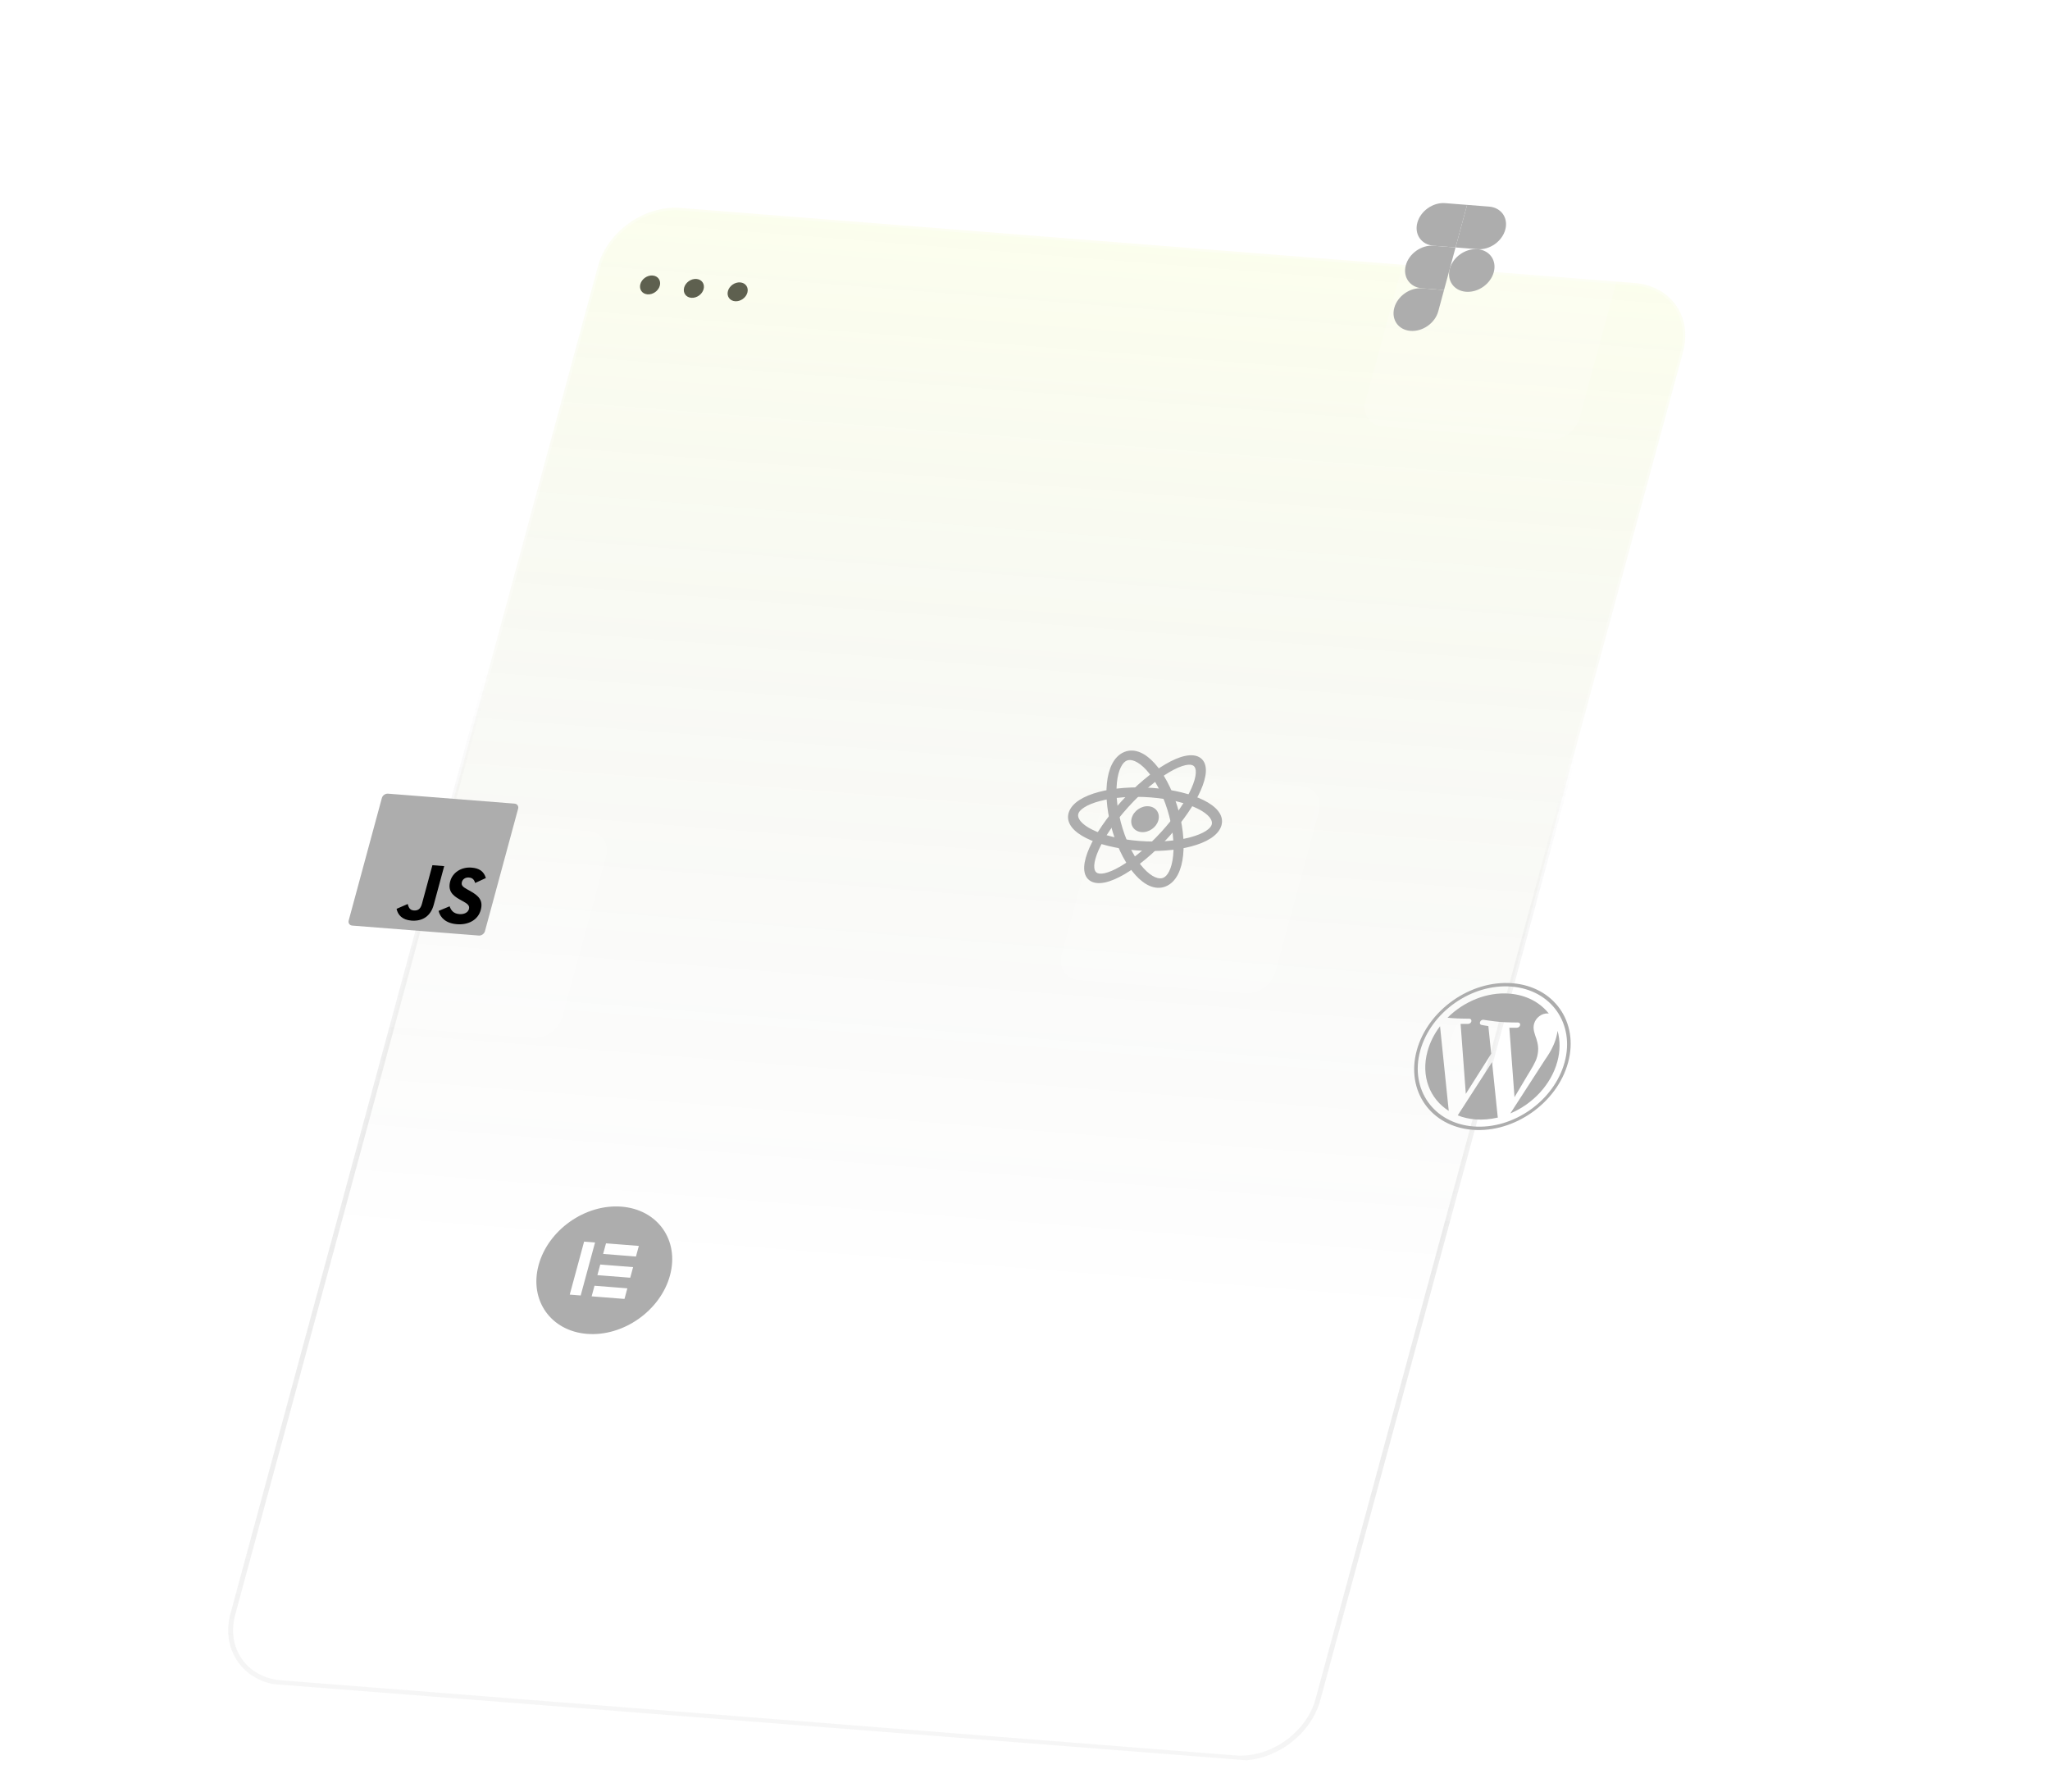 <svg width="420" height="367" viewBox="0 0 420 367" fill="none" xmlns="http://www.w3.org/2000/svg">
<g clip-path="url(#clip0_85_15)">
<path d="M334.89 57.975L139.494 42.597C132.062 42.013 124.455 47.372 122.506 54.569L47.712 330.616C45.762 337.812 50.207 344.12 57.64 344.705L253.036 360.083C260.469 360.668 268.075 355.308 270.025 348.112L344.818 72.065C346.768 64.868 342.323 58.56 334.89 57.975Z" fill="url(#paint0_linear_85_15)" stroke="url(#paint1_linear_85_15)"/>
<path d="M118.689 70.534L340.005 87.951" stroke="white" stroke-opacity="0.07"/>
<path d="M132.663 60.297C133.764 60.383 134.891 59.589 135.179 58.523C135.468 57.457 134.81 56.523 133.709 56.436C132.607 56.349 131.481 57.143 131.192 58.209C130.903 59.276 131.561 60.21 132.663 60.297Z" fill="#5E604F"/>
<path d="M141.635 61.003C142.736 61.09 143.863 60.296 144.152 59.23C144.441 58.163 143.782 57.229 142.681 57.142C141.58 57.056 140.453 57.849 140.164 58.916C139.875 59.982 140.534 60.916 141.635 61.003Z" fill="#5E604F"/>
<path d="M150.607 61.709C151.708 61.796 152.835 61.002 153.124 59.936C153.413 58.87 152.754 57.935 151.653 57.848C150.552 57.762 149.425 58.556 149.136 59.622C148.847 60.688 149.506 61.622 150.607 61.709Z" fill="#5E604F"/>
<g filter="url(#filter0_d_85_15)">
<path d="M279.652 36.377C280.374 33.712 283.191 31.727 285.944 31.943L319.839 34.611C322.592 34.828 324.238 37.164 323.516 39.829L314.625 72.646C313.902 75.311 311.085 77.296 308.332 77.08L274.437 74.412C271.685 74.195 270.038 71.859 270.76 69.194L279.652 36.377Z" fill="white" fill-opacity="0.15"/>
<mask id="mask0_85_15" style="mask-type:luminance" maskUnits="userSpaceOnUse" x="269" y="30" width="56" height="49">
<path d="M279.652 36.377C280.374 33.712 283.191 31.727 285.944 31.943L319.839 34.611C322.592 34.828 324.238 37.164 323.516 39.829L314.625 72.646C313.902 75.311 311.085 77.296 308.332 77.08L274.437 74.412C271.685 74.195 270.038 71.859 270.76 69.194L279.652 36.377Z" stroke="white" stroke-opacity="0.07" stroke-width="2"/>
</mask>
<g mask="url(#mask0_85_15)">
<path d="M279.652 36.377C280.374 33.712 283.191 31.727 285.944 31.943L319.839 34.611C322.592 34.828 324.238 37.164 323.516 39.829L314.625 72.646C313.902 75.311 311.085 77.296 308.332 77.08L274.437 74.412C271.685 74.195 270.038 71.859 270.76 69.194L279.652 36.377Z" stroke="white" stroke-opacity="0.07" stroke-width="2"/>
</g>
</g>
<path d="M288.981 67.78C291.467 67.976 294.014 66.18 294.666 63.773L295.848 59.412L291.344 59.057C288.857 58.862 286.31 60.657 285.657 63.064C285.005 65.472 286.493 67.584 288.981 67.78Z" fill="#ADADAD"/>
<path d="M288.021 54.342C288.673 51.934 291.22 50.139 293.707 50.335L298.211 50.689L295.848 59.412L291.344 59.057C288.857 58.862 287.368 56.749 288.021 54.342Z" fill="#ADADAD"/>
<path d="M290.384 45.619C291.036 43.212 293.583 41.417 296.071 41.612L300.575 41.967L298.211 50.689L293.707 50.335C291.22 50.139 289.732 48.026 290.384 45.619Z" fill="#ADADAD"/>
<path d="M300.575 41.967L305.08 42.321C307.566 42.517 309.054 44.63 308.402 47.037C307.75 49.444 305.203 51.239 302.716 51.044L298.211 50.689L300.575 41.967Z" fill="#ADADAD"/>
<path d="M306.039 55.76C305.387 58.167 302.839 59.962 300.353 59.766C297.866 59.571 296.377 57.458 297.03 55.051C297.682 52.643 300.229 50.848 302.716 51.044C305.203 51.239 306.691 53.352 306.039 55.76Z" fill="#ADADAD"/>
<g filter="url(#filter1_d_85_15)">
<path d="M217.365 149.769C218.087 147.104 220.905 145.118 223.658 145.335L257.553 148.003C260.305 148.219 261.952 150.556 261.23 153.221L252.338 186.038C251.616 188.703 248.799 190.688 246.046 190.471L212.151 187.804C209.398 187.587 207.752 185.25 208.474 182.585L217.365 149.769Z" fill="white" fill-opacity="0.15"/>
<mask id="mask1_85_15" style="mask-type:luminance" maskUnits="userSpaceOnUse" x="207" y="144" width="56" height="48">
<path d="M217.365 149.769C218.087 147.104 220.905 145.118 223.658 145.335L257.553 148.003C260.305 148.219 261.952 150.556 261.23 153.221L252.338 186.038C251.616 188.703 248.799 190.688 246.046 190.471L212.151 187.804C209.398 187.587 207.752 185.25 208.474 182.585L217.365 149.769Z" stroke="white" stroke-opacity="0.07" stroke-width="2"/>
</mask>
<g mask="url(#mask1_85_15)">
<path d="M217.365 149.769C218.087 147.104 220.905 145.118 223.658 145.335L257.553 148.003C260.305 148.219 261.952 150.556 261.23 153.221L252.338 186.038C251.616 188.703 248.799 190.688 246.046 190.471L212.151 187.804C209.398 187.587 207.752 185.25 208.474 182.585L217.365 149.769Z" stroke="white" stroke-opacity="0.07" stroke-width="2"/>
</g>
</g>
<path d="M233.874 170.452C235.384 170.571 236.93 169.482 237.326 168.021C237.722 166.559 236.819 165.277 235.308 165.158C233.798 165.039 232.253 166.128 231.857 167.591C231.461 169.052 232.364 170.333 233.874 170.452Z" fill="#ADADAD"/>
<path fill-rule="evenodd" clip-rule="evenodd" d="M222.118 165.4C221.352 165.891 221.019 166.348 220.915 166.729C220.812 167.11 220.89 167.599 221.362 168.189C221.835 168.778 222.642 169.385 223.776 169.95C226.04 171.078 229.42 171.952 233.383 172.264C237.345 172.576 241.048 172.259 243.815 171.528C245.203 171.161 246.299 170.704 247.064 170.212C247.83 169.719 248.163 169.262 248.266 168.882C248.369 168.501 248.293 168.012 247.82 167.422C247.348 166.832 246.54 166.226 245.405 165.66C243.142 164.533 239.761 163.658 235.799 163.347C231.837 163.035 228.133 163.351 225.366 164.083C223.979 164.45 222.884 164.907 222.118 165.4ZM225.144 162.224C228.219 161.41 232.181 161.09 236.322 161.416C240.464 161.742 244.089 162.659 246.604 163.913C247.859 164.538 248.883 165.269 249.544 166.094C250.205 166.919 250.563 167.921 250.26 169.039C249.957 170.156 249.083 171.061 248.012 171.749C246.941 172.438 245.572 172.981 244.038 173.386C240.962 174.2 237.001 174.52 232.86 174.194C228.719 173.868 225.092 172.951 222.577 171.697C221.323 171.072 220.298 170.341 219.638 169.516C218.977 168.691 218.619 167.689 218.922 166.573C219.224 165.455 220.099 164.55 221.17 163.861C222.241 163.173 223.61 162.63 225.144 162.224Z" fill="#ADADAD"/>
<path fill-rule="evenodd" clip-rule="evenodd" d="M232.521 155.925C231.794 155.614 231.252 155.638 230.86 155.801C230.468 155.964 230.037 156.347 229.649 157.123C229.26 157.899 228.972 158.964 228.836 160.27C228.564 162.878 228.918 166.243 229.999 169.721C231.079 173.199 232.659 176.053 234.302 177.861C235.127 178.767 235.935 179.374 236.661 179.686C237.387 179.997 237.93 179.974 238.321 179.809C238.714 179.646 239.145 179.263 239.533 178.487C239.921 177.711 240.209 176.648 240.346 175.341C240.618 172.733 240.264 169.368 239.183 165.89C238.102 162.412 236.522 159.558 234.879 157.75C234.055 156.843 233.247 156.236 232.521 155.925ZM236.542 156.351C238.369 158.361 240.041 161.425 241.171 165.061C242.301 168.695 242.699 172.292 242.398 175.19C242.246 176.635 241.917 177.959 241.374 179.044C240.831 180.129 240.016 181.08 238.865 181.56C237.715 182.04 236.564 181.909 235.549 181.474C234.534 181.039 233.551 180.262 232.639 179.26C230.813 177.25 229.14 174.186 228.01 170.55C226.881 166.915 226.483 163.318 226.784 160.421C226.935 158.976 227.265 157.651 227.808 156.566C228.35 155.481 229.165 154.53 230.316 154.051C231.466 153.571 232.617 153.702 233.633 154.136C234.648 154.571 235.631 155.348 236.542 156.351Z" fill="#ADADAD"/>
<path fill-rule="evenodd" clip-rule="evenodd" d="M244.995 158.331C245.035 157.528 244.824 157.094 244.535 156.877C244.246 156.66 243.738 156.554 242.878 156.74C242.017 156.927 240.921 157.383 239.65 158.125C237.115 159.606 234.088 162.096 231.207 165.262C228.326 168.429 226.202 171.598 225.078 174.139C224.515 175.413 224.227 176.476 224.187 177.28C224.148 178.083 224.357 178.516 224.647 178.733C224.935 178.951 225.443 179.057 226.305 178.871C227.166 178.685 228.261 178.227 229.532 177.485C232.066 176.006 235.094 173.515 237.975 170.348C240.856 167.183 242.98 164.012 244.103 161.473C244.666 160.199 244.956 159.134 244.995 158.331ZM245.99 161.932C244.741 164.755 242.451 168.14 239.44 171.449C236.429 174.759 233.2 177.438 230.383 179.082C228.978 179.902 227.624 180.495 226.42 180.756C225.216 181.016 224.044 180.964 223.197 180.326C222.348 179.69 222.073 178.653 222.128 177.53C222.183 176.406 222.57 175.086 223.193 173.678C224.44 170.855 226.73 167.47 229.741 164.161C232.753 160.851 235.981 158.173 238.798 156.528C240.204 155.708 241.558 155.115 242.761 154.855C243.965 154.595 245.137 154.647 245.985 155.284C246.833 155.921 247.109 156.958 247.053 158.081C246.998 159.204 246.612 160.525 245.99 161.932Z" fill="#ADADAD"/>
<g filter="url(#filter2_d_85_15)">
<path d="M105.953 241.55C106.675 238.885 109.492 236.9 112.245 237.116L146.14 239.784C148.893 240 150.539 242.337 149.817 245.002L140.926 277.819C140.204 280.484 137.386 282.469 134.634 282.253L100.738 279.585C97.986 279.368 96.339 277.032 97.061 274.367L105.953 241.55Z" fill="white" fill-opacity="0.15"/>
<mask id="mask2_85_15" style="mask-type:luminance" maskUnits="userSpaceOnUse" x="95" y="236" width="57" height="48">
<path d="M105.953 241.55C106.675 238.885 109.492 236.9 112.245 237.116L146.14 239.784C148.893 240 150.539 242.337 149.817 245.002L140.926 277.819C140.204 280.484 137.386 282.469 134.634 282.253L100.738 279.585C97.986 279.368 96.339 277.032 97.061 274.367L105.953 241.55Z" stroke="white" stroke-opacity="0.07" stroke-width="2"/>
</mask>
<g mask="url(#mask2_85_15)">
<path d="M105.953 241.55C106.675 238.885 109.492 236.9 112.245 237.116L146.14 239.784C148.893 240 150.539 242.337 149.817 245.002L140.926 277.819C140.204 280.484 137.386 282.469 134.634 282.253L100.738 279.585C97.986 279.368 96.339 277.032 97.061 274.367L105.953 241.55Z" stroke="white" stroke-opacity="0.07" stroke-width="2"/>
</g>
</g>
<path fill-rule="evenodd" clip-rule="evenodd" d="M110.349 259.147C108.399 266.343 112.844 272.652 120.276 273.236C127.709 273.821 135.316 268.461 137.265 261.265C139.215 254.07 134.769 247.761 127.337 247.176C119.905 246.591 112.298 251.952 110.349 259.147ZM121.913 254.512L119.67 254.336L116.728 265.194L118.971 265.371L121.913 254.512ZM124.156 254.689L130.884 255.218L130.295 257.39L123.567 256.86L124.156 254.689ZM129.707 259.561L122.979 259.031L122.391 261.203L129.119 261.732L129.707 259.561ZM121.802 263.375L128.53 263.905L127.942 266.077L121.214 265.547L121.802 263.375Z" fill="#ADADAD"/>
<g filter="url(#filter3_d_85_15)">
<path d="M288.603 198.75C289.325 196.085 292.143 194.099 294.895 194.316L328.79 196.983C331.543 197.2 333.189 199.537 332.467 202.202L323.576 235.019C322.854 237.683 320.036 239.669 317.284 239.452L283.388 236.785C280.636 236.568 278.989 234.231 279.711 231.566L288.603 198.75Z" fill="white" fill-opacity="0.15"/>
<mask id="mask3_85_15" style="mask-type:luminance" maskUnits="userSpaceOnUse" x="278" y="193" width="56" height="48">
<path d="M288.603 198.75C289.325 196.085 292.143 194.099 294.895 194.316L328.79 196.983C331.543 197.2 333.189 199.537 332.467 202.202L323.576 235.019C322.854 237.683 320.036 239.669 317.284 239.452L283.388 236.785C280.636 236.568 278.989 234.231 279.711 231.566L288.603 198.75Z" stroke="white" stroke-opacity="0.07" stroke-width="2"/>
</mask>
<g mask="url(#mask3_85_15)">
<path d="M288.603 198.75C289.325 196.085 292.143 194.099 294.895 194.316L328.79 196.983C331.543 197.2 333.189 199.537 332.467 202.202L323.576 235.019C322.854 237.683 320.036 239.669 317.284 239.452L283.388 236.785C280.636 236.568 278.989 234.231 279.711 231.566L288.603 198.75Z" stroke="white" stroke-opacity="0.07" stroke-width="2"/>
</g>
</g>
<path d="M292.459 215.373C291.078 220.472 292.945 225.118 296.816 227.555L295.032 210.221C293.823 211.811 292.947 213.567 292.459 215.373ZM314.919 216.477C315.351 214.885 315.059 213.736 314.785 212.838C314.398 211.724 314.01 210.776 314.298 209.715C314.619 208.53 315.844 207.502 317.15 207.605C317.209 207.61 317.263 207.621 317.32 207.628C315.522 205.343 312.716 203.813 309.253 203.54C304.605 203.174 299.89 205.161 296.564 208.471C296.874 208.504 297.166 208.534 297.416 208.554C298.808 208.663 301.006 208.669 301.006 208.669C301.735 208.685 301.542 209.711 300.804 209.737C300.804 209.737 300.061 209.762 299.247 209.74L300.312 224.072L305.515 215.848L304.931 210.187C304.226 210.089 303.57 209.954 303.57 209.954C302.864 209.857 303.235 208.803 303.941 208.9C303.941 208.9 306.093 209.237 307.4 209.34C308.792 209.449 310.991 209.455 310.991 209.455C311.719 209.47 311.527 210.496 310.788 210.522C310.788 210.522 310.044 210.547 309.232 210.526L310.288 224.75L312.778 220.561C313.836 218.825 314.621 217.579 314.919 216.477Z" fill="#ADADAD"/>
<path d="M305.691 217.564L298.657 228.48C299.783 228.924 301 229.2 302.273 229.3C303.822 229.422 305.378 229.28 306.888 228.918C306.866 228.859 306.851 228.797 306.842 228.733L305.691 217.564ZM319.11 211.159C319.056 211.574 318.97 212.017 318.841 212.49C318.487 213.797 317.837 215.247 316.579 217.024L309.434 228.08C313.993 226.158 317.778 222.218 319.066 217.467C319.654 215.307 319.67 213.137 319.11 211.159Z" fill="#ADADAD"/>
<path d="M309.831 201.406C301.28 200.733 292.498 206.921 290.255 215.199C288.012 223.479 293.143 230.761 301.695 231.434C310.245 232.107 319.028 225.921 321.271 217.64C323.514 209.362 318.381 202.079 309.831 201.406ZM301.881 230.746C293.723 230.104 288.825 223.155 290.966 215.255C293.106 207.357 301.485 201.453 309.644 202.095C317.802 202.737 322.698 209.686 320.558 217.584C318.418 225.484 310.039 231.388 301.881 230.746Z" fill="#ADADAD"/>
<g filter="url(#filter4_d_85_15)">
<path d="M71.308 158.975C72.03 156.31 74.847 154.325 77.6 154.541L111.496 157.209C114.248 157.426 115.895 159.762 115.173 162.427L106.281 195.244C105.559 197.909 102.742 199.894 99.989 199.678L66.094 197.01C63.341 196.794 61.695 194.457 62.417 191.792L71.308 158.975Z" fill="white" fill-opacity="0.15"/>
<mask id="mask4_85_15" style="mask-type:luminance" maskUnits="userSpaceOnUse" x="61" y="153" width="56" height="48">
<path d="M71.308 158.975C72.03 156.31 74.847 154.325 77.6 154.541L111.496 157.209C114.248 157.426 115.895 159.762 115.173 162.427L106.281 195.244C105.559 197.909 102.742 199.894 99.989 199.678L66.094 197.01C63.341 196.794 61.695 194.457 62.417 191.792L71.308 158.975Z" stroke="white" stroke-opacity="0.07" stroke-width="2"/>
</mask>
<g mask="url(#mask4_85_15)">
<path d="M71.308 158.975C72.03 156.31 74.847 154.325 77.6 154.541L111.496 157.209C114.248 157.426 115.895 159.762 115.173 162.427L106.281 195.244C105.559 197.909 102.742 199.894 99.989 199.678L66.094 197.01C63.341 196.794 61.695 194.457 62.417 191.792L71.308 158.975Z" stroke="white" stroke-opacity="0.07" stroke-width="2"/>
</g>
</g>
<path d="M105.416 164.617L79.496 162.577C78.945 162.534 78.382 162.931 78.237 163.464L71.438 188.559C71.294 189.092 71.623 189.559 72.174 189.602L98.093 191.642C98.644 191.686 99.207 191.288 99.352 190.756L106.151 165.66C106.296 165.128 105.966 164.66 105.416 164.617Z" fill="#ADADAD"/>
<path d="M92.117 185.65C92.415 186.504 92.927 187.156 94.119 187.249C95.12 187.328 95.89 186.897 96.07 186.232C96.287 185.434 95.706 185.1 94.729 184.549L94.193 184.252C92.643 183.399 91.727 182.412 92.24 180.519C92.713 178.774 94.454 177.555 96.612 177.725C98.148 177.846 99.113 178.447 99.544 179.858L97.347 180.872C97.126 180.125 96.756 179.808 96.062 179.754C95.354 179.698 94.789 180.094 94.636 180.659C94.447 181.357 94.819 181.675 95.739 182.189L96.275 182.485C98.099 183.494 99.024 184.449 98.498 186.392C97.93 188.486 95.91 189.499 93.615 189.318C91.371 189.142 90.2 187.998 89.856 186.594L92.117 185.65ZM83.526 185.18C83.73 185.857 83.927 186.433 84.757 186.498C85.551 186.56 86.133 186.301 86.448 185.138L88.591 177.23L91.007 177.42L88.856 185.36C88.204 187.769 86.439 188.75 84.298 188.581C82.363 188.429 81.504 187.376 81.249 186.171L83.526 185.18Z" fill="black"/>
</g>
<defs>
<filter id="filter0_d_85_15" x="248.559" y="13.959" width="115.157" height="107.106" filterUnits="userSpaceOnUse" color-interpolation-filters="sRGB">
<feFlood flood-opacity="0" result="BackgroundImageFix"/>
<feColorMatrix in="SourceAlpha" type="matrix" values="0 0 0 0 0 0 0 0 0 0 0 0 0 0 0 0 0 0 127 0" result="hardAlpha"/>
<feOffset dx="9" dy="13"/>
<feGaussianBlur stdDeviation="15"/>
<feComposite in2="hardAlpha" operator="out"/>
<feColorMatrix type="matrix" values="0 0 0 0 0 0 0 0 0 0 0 0 0 0 0 0 0 0 0.25 0"/>
<feBlend mode="normal" in2="BackgroundImageFix" result="effect1_dropShadow_85_15"/>
<feBlend mode="normal" in="SourceGraphic" in2="effect1_dropShadow_85_15" result="shape"/>
</filter>
<filter id="filter1_d_85_15" x="186.273" y="127.35" width="115.157" height="107.106" filterUnits="userSpaceOnUse" color-interpolation-filters="sRGB">
<feFlood flood-opacity="0" result="BackgroundImageFix"/>
<feColorMatrix in="SourceAlpha" type="matrix" values="0 0 0 0 0 0 0 0 0 0 0 0 0 0 0 0 0 0 127 0" result="hardAlpha"/>
<feOffset dx="9" dy="13"/>
<feGaussianBlur stdDeviation="15"/>
<feComposite in2="hardAlpha" operator="out"/>
<feColorMatrix type="matrix" values="0 0 0 0 0 0 0 0 0 0 0 0 0 0 0 0 0 0 0.25 0"/>
<feBlend mode="normal" in2="BackgroundImageFix" result="effect1_dropShadow_85_15"/>
<feBlend mode="normal" in="SourceGraphic" in2="effect1_dropShadow_85_15" result="shape"/>
</filter>
<filter id="filter2_d_85_15" x="74.861" y="219.132" width="115.157" height="107.106" filterUnits="userSpaceOnUse" color-interpolation-filters="sRGB">
<feFlood flood-opacity="0" result="BackgroundImageFix"/>
<feColorMatrix in="SourceAlpha" type="matrix" values="0 0 0 0 0 0 0 0 0 0 0 0 0 0 0 0 0 0 127 0" result="hardAlpha"/>
<feOffset dx="9" dy="13"/>
<feGaussianBlur stdDeviation="15"/>
<feComposite in2="hardAlpha" operator="out"/>
<feColorMatrix type="matrix" values="0 0 0 0 0 0 0 0 0 0 0 0 0 0 0 0 0 0 0.25 0"/>
<feBlend mode="normal" in2="BackgroundImageFix" result="effect1_dropShadow_85_15"/>
<feBlend mode="normal" in="SourceGraphic" in2="effect1_dropShadow_85_15" result="shape"/>
</filter>
<filter id="filter3_d_85_15" x="257.511" y="176.331" width="115.157" height="107.106" filterUnits="userSpaceOnUse" color-interpolation-filters="sRGB">
<feFlood flood-opacity="0" result="BackgroundImageFix"/>
<feColorMatrix in="SourceAlpha" type="matrix" values="0 0 0 0 0 0 0 0 0 0 0 0 0 0 0 0 0 0 127 0" result="hardAlpha"/>
<feOffset dx="9" dy="13"/>
<feGaussianBlur stdDeviation="15"/>
<feComposite in2="hardAlpha" operator="out"/>
<feColorMatrix type="matrix" values="0 0 0 0 0 0 0 0 0 0 0 0 0 0 0 0 0 0 0.25 0"/>
<feBlend mode="normal" in2="BackgroundImageFix" result="effect1_dropShadow_85_15"/>
<feBlend mode="normal" in="SourceGraphic" in2="effect1_dropShadow_85_15" result="shape"/>
</filter>
<filter id="filter4_d_85_15" x="40.216" y="136.557" width="115.157" height="107.106" filterUnits="userSpaceOnUse" color-interpolation-filters="sRGB">
<feFlood flood-opacity="0" result="BackgroundImageFix"/>
<feColorMatrix in="SourceAlpha" type="matrix" values="0 0 0 0 0 0 0 0 0 0 0 0 0 0 0 0 0 0 127 0" result="hardAlpha"/>
<feOffset dx="9" dy="13"/>
<feGaussianBlur stdDeviation="15"/>
<feComposite in2="hardAlpha" operator="out"/>
<feColorMatrix type="matrix" values="0 0 0 0 0 0 0 0 0 0 0 0 0 0 0 0 0 0 0.25 0"/>
<feBlend mode="normal" in2="BackgroundImageFix" result="effect1_dropShadow_85_15"/>
<feBlend mode="normal" in="SourceGraphic" in2="effect1_dropShadow_85_15" result="shape"/>
</filter>
<linearGradient id="paint0_linear_85_15" x1="237.323" y1="49.804" x2="220.36" y2="265.341" gradientUnits="userSpaceOnUse">
<stop stop-color="#DAF439" stop-opacity="0.09"/>
<stop offset="1" stop-color="#13140E" stop-opacity="0"/>
</linearGradient>
<linearGradient id="paint1_linear_85_15" x1="216.156" y1="146.716" x2="196.88" y2="391.644" gradientUnits="userSpaceOnUse">
<stop stop-color="white" stop-opacity="0.29"/>
<stop offset="1" stop-opacity="0"/>
</linearGradient>
<clipPath id="clip0_85_15">
<rect width="328" height="353" fill="white" transform="matrix(0.997 0.078 -0.262 0.965 93 0)"/>
</clipPath>
</defs>
</svg>
